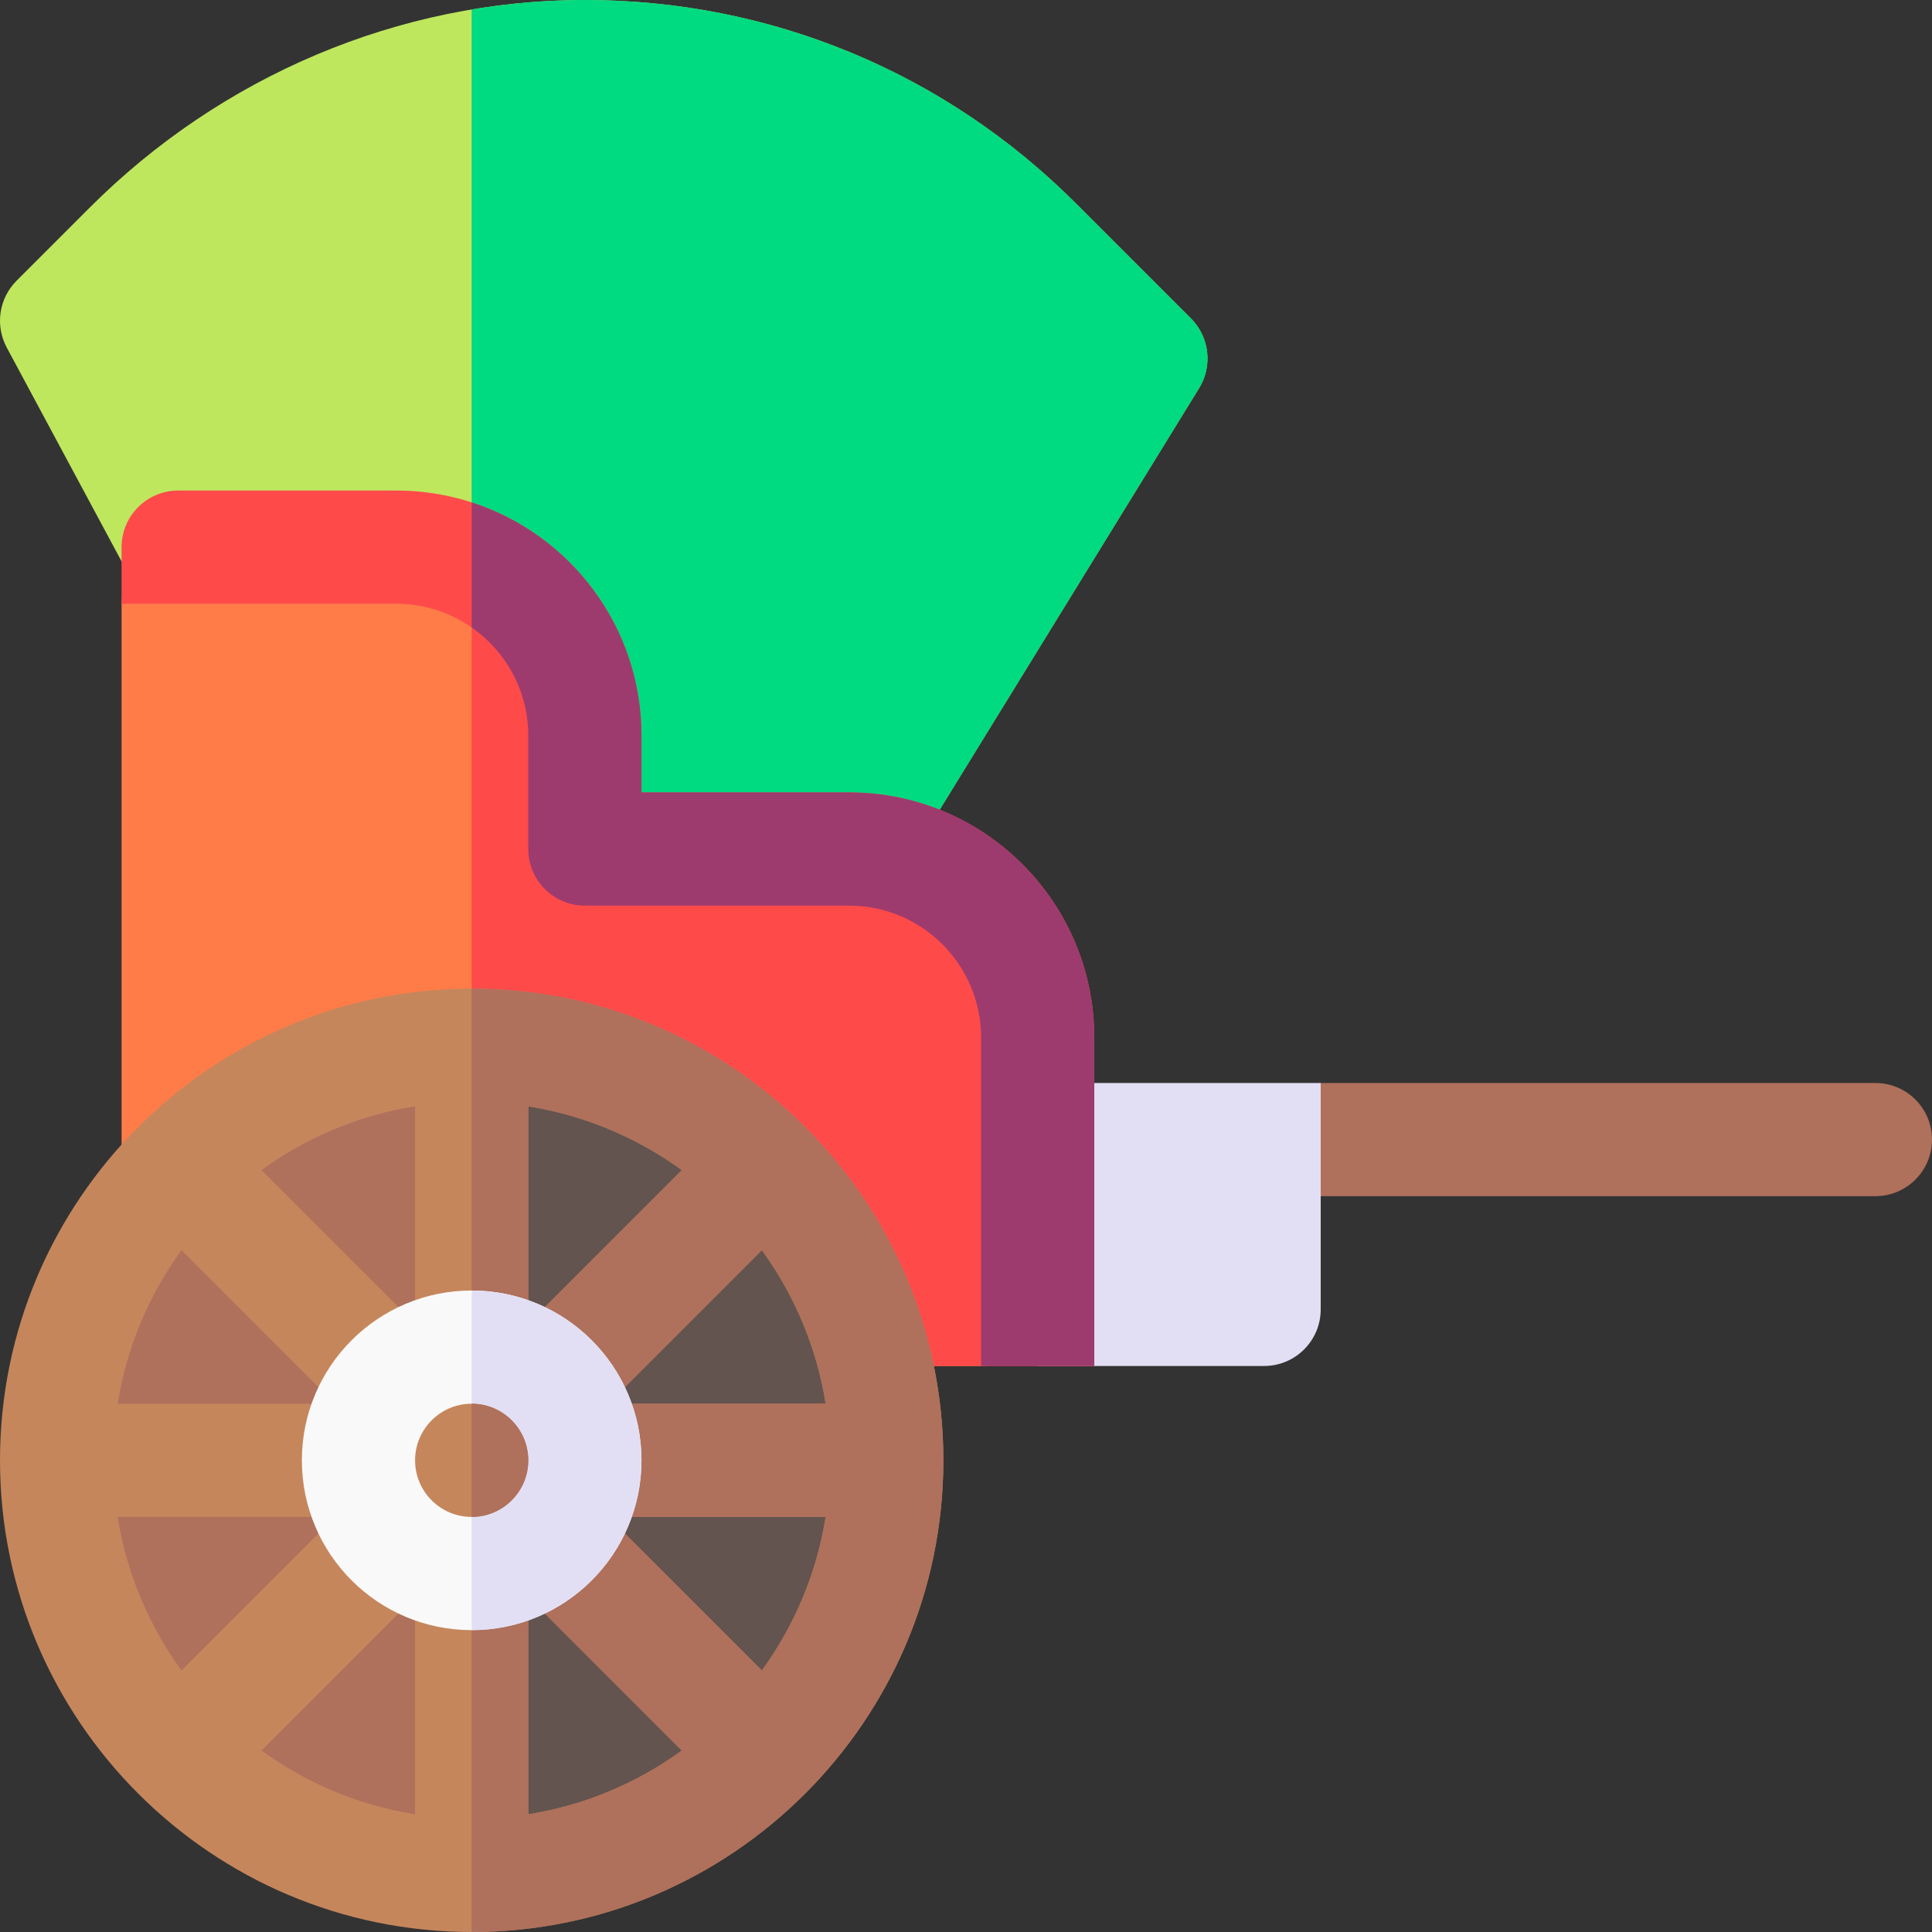 <svg width="512" height="512" viewBox="0 0 512 512" fill="none" xmlns="http://www.w3.org/2000/svg">
<rect x="0" y="0" width="512" height="512" fill="#333333" stroke="none"/>
<g clip-path="url(#clip0_170_7054)">
<g clip-path="url(#clip1_170_7054)">
<path d="M285.104 53.891C250.299 19.086 204.005 -0.058 154.775 0C105.581 0.059 58.543 20.244 23.758 55.029L4.394 74.393C2.115 76.672 0.631 79.625 0.161 82.813C-0.309 86.001 0.261 89.257 1.785 92.096L41.099 165.311L229.913 245.636L317.775 102.861C319.543 99.988 320.291 96.602 319.898 93.251C319.504 89.9 317.993 86.779 315.607 84.393L285.104 53.891Z" fill="#BEE75E"/>
<path d="M315.607 84.394L285.104 53.891C250.299 19.086 204.005 -0.058 154.775 0C144.797 0.018 134.839 0.861 125 2.52V201.005L229.913 245.637L317.775 102.862C319.543 99.989 320.291 96.603 319.898 93.252C319.505 89.901 317.993 86.78 315.607 84.394Z" fill="#00DA80"/>
<path d="M497 317H335C326.716 317 320 310.284 320 302L350 287H497C505.284 287 512 293.716 512 302C512 310.284 505.284 317 497 317Z" fill="#AF705C"/>
<path d="M275 287V362H335C343.284 362 350 355.284 350 347V287H275Z" fill="#E2DFF4"/>
<path d="M260 362H47.218C38.934 362 32.218 355.284 32.218 347V160C32.218 151.716 38.934 145 47.218 145H105C132.614 145 155 167.386 155 195V225H225C260.898 225 275 254.101 275 290V347C275 355.284 268.284 362 260 362Z" fill="#FF7C48"/>
<path d="M225 225H155V195C155 174.499 142.656 156.889 125 149.172V362H260C268.284 362 275 355.284 275 347V290C275 254.102 260.898 225 225 225Z" fill="#FF4A4A"/>
<path d="M225 210H170V195C170 159.101 140.899 130 105 130H47.218C38.934 130 32.218 136.716 32.218 145V160H105C124.33 160 140 175.67 140 195V225C140 233.284 146.716 240 155 240H225C244.33 240 260 255.67 260 275V362H290V275C290 239.102 260.899 210 225 210Z" fill="#FF4A4A"/>
<path d="M225 210H170V195C170 166.082 151.11 141.587 125 133.149V166.284C134.064 172.609 140 183.109 140 195V225C140 233.284 146.716 240 155 240H225C244.33 240 260 255.67 260 275V362H290V275C290 239.102 260.898 210 225 210Z" fill="#9D3B6E"/>
<path d="M125 497C185.751 497 235 447.751 235 387C235 326.249 185.751 277 125 277C64.249 277 15 326.249 15 387C15 447.751 64.249 497 125 497Z" fill="#AF705C"/>
<path d="M125 277V497C185.654 497 235 447.654 235 387C235 326.346 185.654 277 125 277Z" fill="#63544F"/>
<path d="M125 262C56.075 262 0 318.075 0 387C0 455.925 56.075 512 125 512C193.925 512 250 455.925 250 387C250 318.075 193.925 262 125 262ZM201.91 442.697L161.213 402H218.812C216.418 417.023 210.49 430.882 201.91 442.697ZM31.188 402H88.787L48.09 442.697C39.51 430.882 33.582 417.023 31.188 402ZM48.09 331.303L88.787 372H31.188C33.582 356.977 39.51 343.119 48.09 331.303ZM218.812 372H161.213L201.91 331.303C210.49 343.119 216.418 356.977 218.812 372ZM140 350.787V293.188C155.023 295.581 168.881 301.509 180.697 310.09L140 350.787ZM110 350.787L69.303 310.09C81.119 301.51 94.977 295.581 110 293.188V350.787ZM110 423.213V480.812C94.977 478.419 81.119 472.49 69.303 463.91L110 423.213ZM140 423.213L180.697 463.91C168.881 472.49 155.023 478.419 140 480.812V423.213Z" fill="#C6865C"/>
<path d="M125 262V512C193.925 512 250 455.925 250 387C250 318.075 193.925 262 125 262ZM218.812 372H161.213L201.91 331.303C210.49 343.119 216.418 356.977 218.812 372ZM140 293.188C155.023 295.581 168.881 301.509 180.697 310.09L140 350.787V293.188ZM140 480.812V423.213L180.697 463.91C168.882 472.49 155.023 478.418 140 480.812ZM201.91 442.697L161.213 402H218.812C216.418 417.023 210.49 430.882 201.91 442.697Z" fill="#AF705C"/>
<path d="M125 432C149.853 432 170 411.853 170 387C170 362.147 149.853 342 125 342C100.147 342 80 362.147 80 387C80 411.853 100.147 432 125 432Z" fill="#F9F9F9"/>
<path d="M125 342V432C149.813 432 170 411.813 170 387C170 362.187 149.814 342 125 342Z" fill="#E2DFF4"/>
<path d="M125 402C133.284 402 140 395.284 140 387C140 378.716 133.284 372 125 372C116.716 372 110 378.716 110 387C110 395.284 116.716 402 125 402Z" fill="#C6865C"/>
<path d="M125 372V402C133.271 402 140 395.271 140 387C140 378.729 133.272 372 125 372Z" fill="#AF705C"/>
</g>
</g>
<defs>
<clipPath id="clip0_170_7054">
<rect width="512" height="512" fill="white"/>
</clipPath>
<clipPath id="clip1_170_7054">
<rect width="512" height="512" fill="white"/>
</clipPath>
</defs>
</svg>
